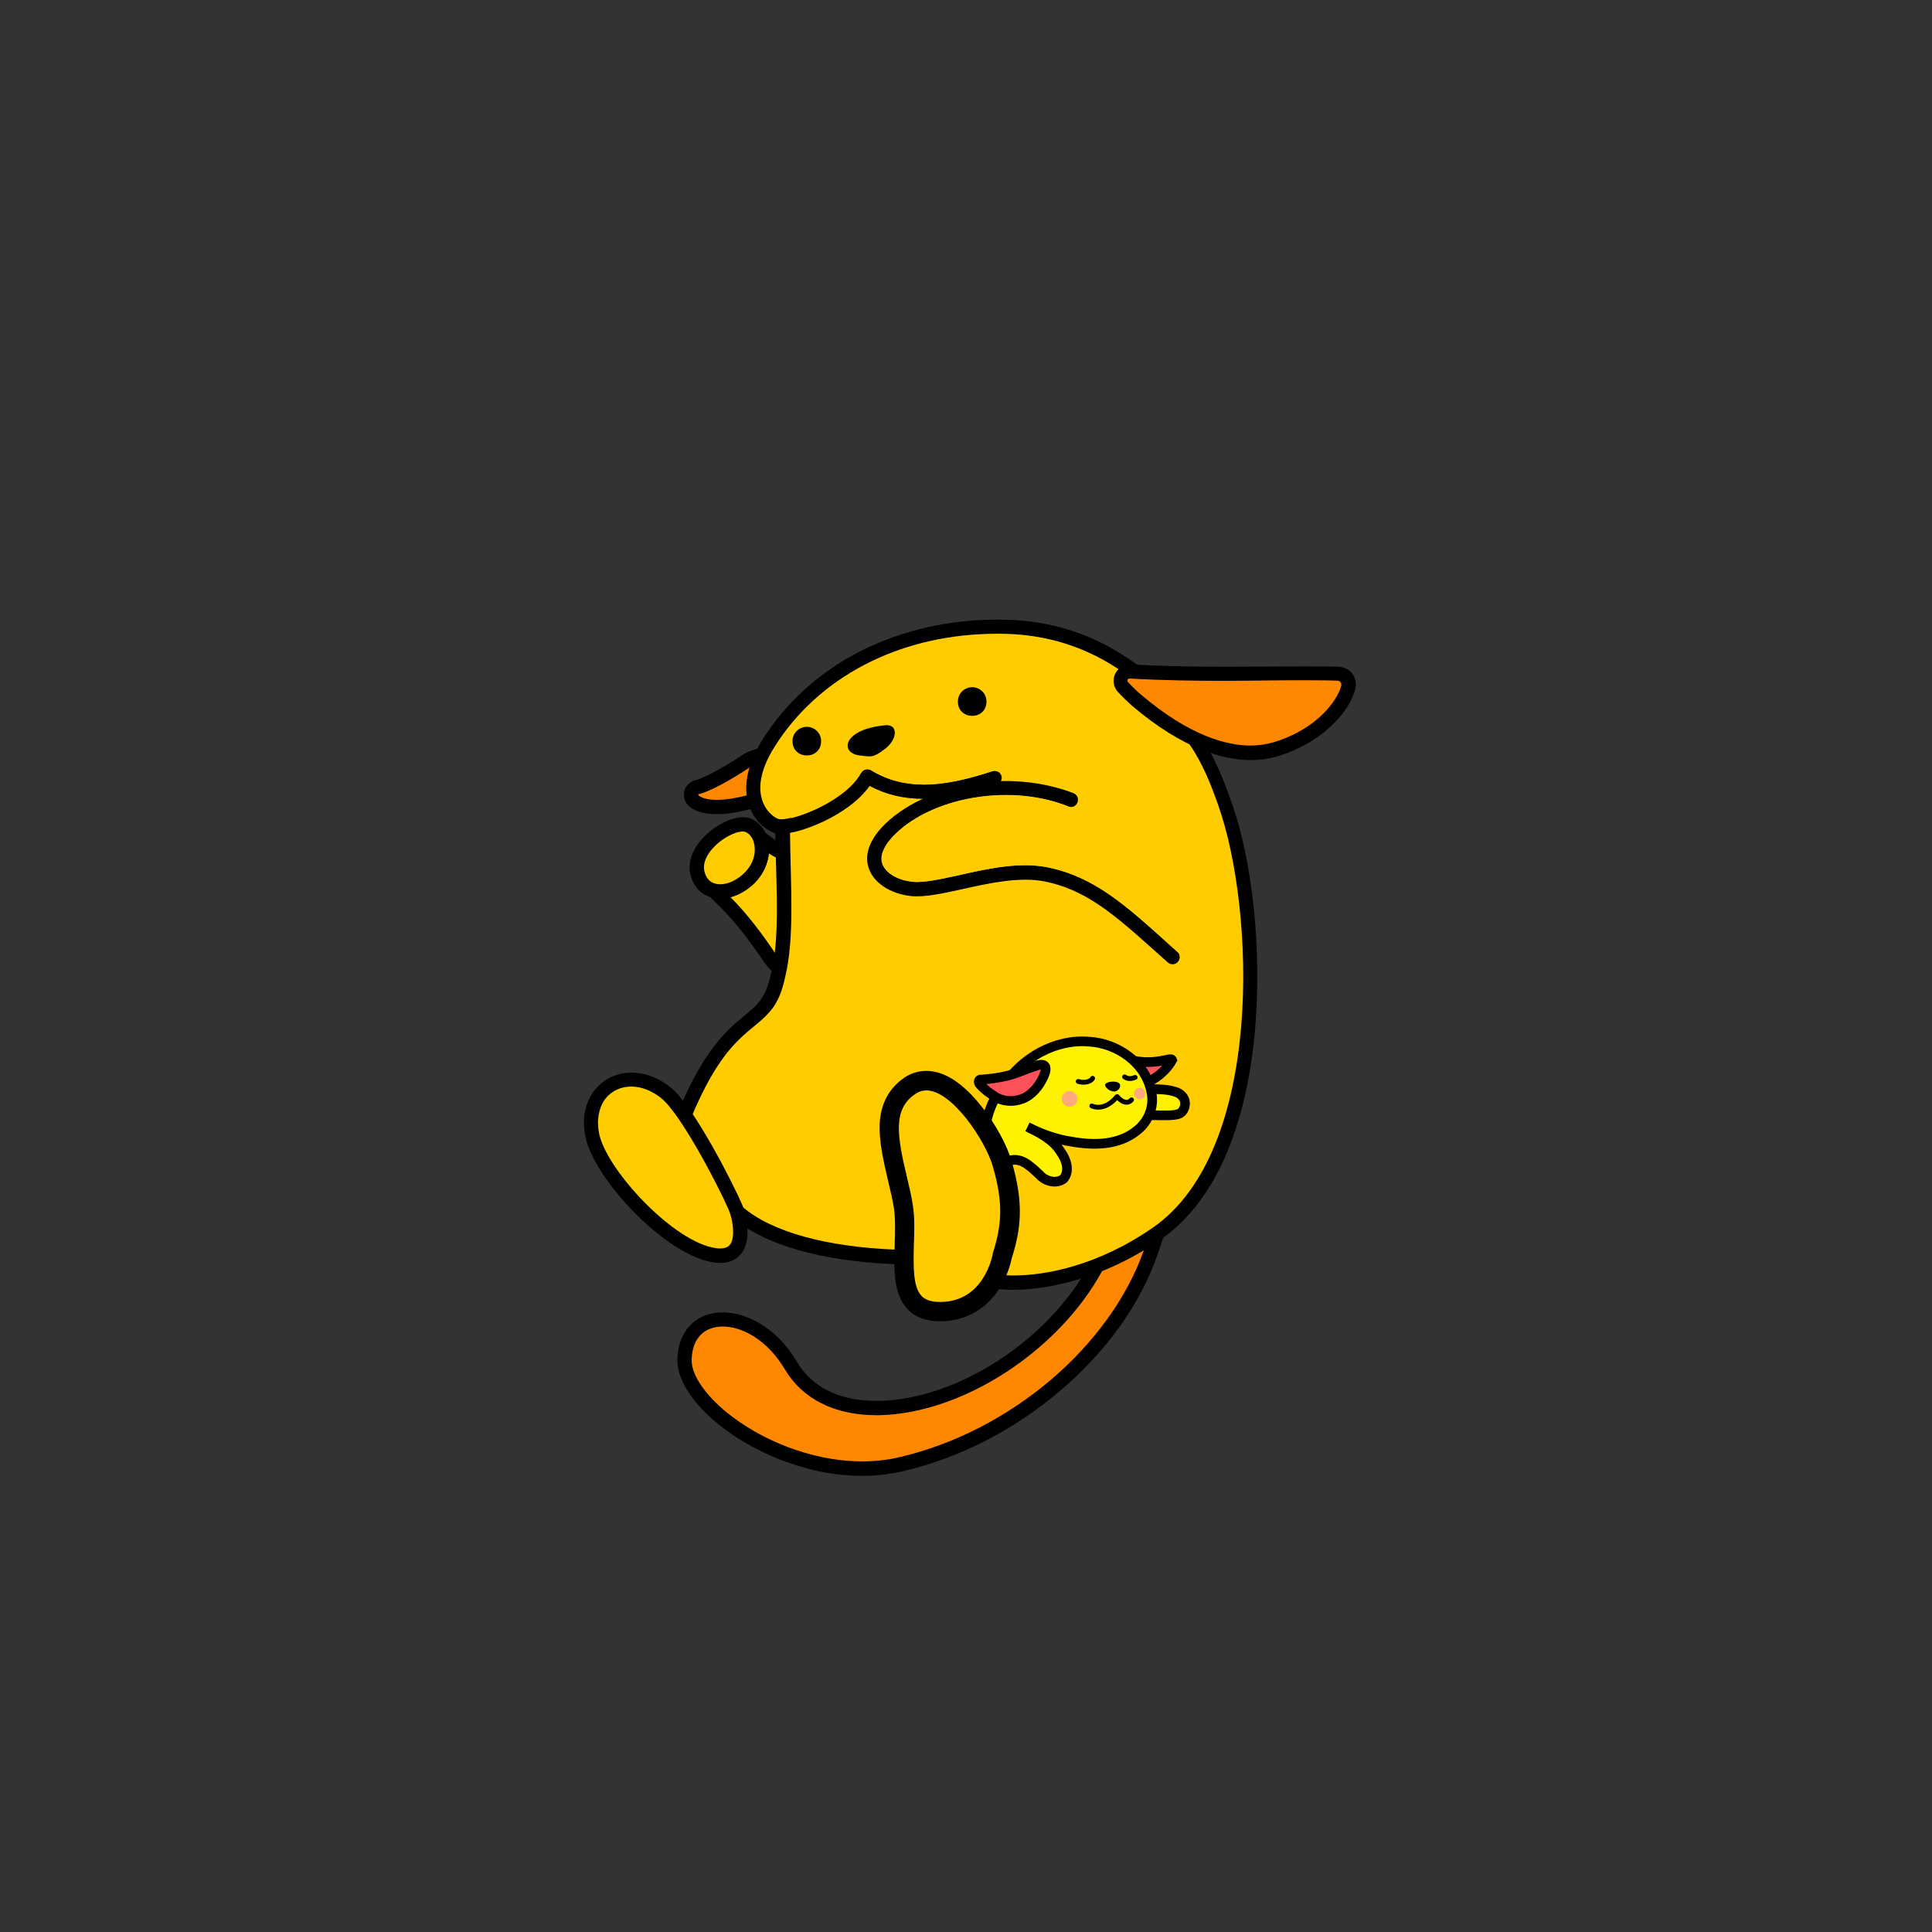 <?xml version="1.0" encoding="UTF-8" standalone="no"?>
<svg
   id="wapuugotchi_svg__wapuu"
   x="0"
   y="0"
   version="1.1"
   viewBox="0 0 1000 1000"
   xmlns="http://www.w3.org/2000/svg"
   xmlns:svg="http://www.w3.org/2000/svg">
  <rect x="0" y="0" width="1000" height="1000" fill="#333333" stroke="none"/>
  <defs
     id="defs3216" />
  <g
     id="Background--group" />
  <g
     id="RightArm--group">
    <path
       d="M436.6 504c-4.5 5.1-10.5 7.9-17 7.9-9.1 0-18.5-5.5-24.4-14.4-7.8-11.6-15.5-21.2-22.3-27.9l-4.8-4.7c-2-2-1.1-5.3 1.6-6.1l6.5-1.7c3.2-.9 6.4-2.7 9.1-5.5 3-3 4.8-6.7 5.2-10.4V430c0-1.3 1.5-2.1 2.5-1.3l9.3 6.9c.7.5 1.7 1.1 2.9 1.7 10.2 4.9 31.7 27.4 35.7 46.7 2.1 10.1-1.2 16.5-4.3 20z"
       id="path3146" />
    <path
       d="M402.1 444.1c-1.5-.7-2.9-1.5-4.2-2.4-.5 5.5-3 11-7.3 15.3-3.7 3.7-8.1 6.2-12.5 7.4 8.7 8.6 17 19.8 23.2 29.1 4.5 6.7 11.6 11.1 18.3 11.1 4.1 0 8.1-1.6 11.4-5.4 13-14.8-17.3-49.6-28.9-55.1z"
       class="st0"
       fill="#fc0"
       id="path3148" />
  </g>
  <g
     id="Tail--group">
    <path
       d="M599.1 649.5c-9 25.7-26.4 50-50.3 70.3-23.8 20.3-51.8 34.7-81 41.6-6.9 1.6-14.1 2.5-21.5 2.5-30.8 0-58.9-13.9-74.8-27-13.6-11.1-21.2-23.3-20.9-33.5.4-12 6.7-20.7 16.8-23.3 2.1-.5 4.3-.8 6.7-.8 11.2 0 27.2 6.7 38.5 25.7 7.8 13.2 22 20.1 41.1 20.1h1.2c40.7-.8 87.6-31.2 109.1-70.8 7.7-14.1 13.2-29.6 17.1-40.8 1.9-5.4 3.6-10.1 5.1-13.5 1.3-3.1 4.1-9.4 10.4-9.4 4.1 0 7.6 1.8 9.9 5 5.5 7.6 3.3 23.3-7.4 53.9z"
       id="path3151" />
    <path
       d="M570.5 657.8c-22.7 41.7-72.5 73.9-115.5 74.7h-1.4c-21.6 0-38.3-8.4-47.4-23.8-9-15.1-22-22.1-32.1-22.1-1.7 0-3.3.2-4.8.6-7 1.8-11 7.6-11.3 16.4-.3 7.7 6.6 18 18.2 27.5 16.8 13.7 43.2 25.3 70.1 25.3 6.6 0 13.3-.7 19.8-2.3 57.2-13.5 108.5-57.4 126-107.1 5.4-15.3 16.7-49.2 4.5-49.2-4.5.1-10.8 31.8-26.1 60z"
       class="st1"
       fill="#f80"
       id="path3153" />
  </g>
  <g
     id="Body--group">
    <path
       d="M649.7 531.9c-2 24-6.7 45.1-13.9 62.9-8.5 20.9-20.3 36.6-35.1 46.8-34 23.4-64.8 26-76.4 26-1.3 0-2.5 0-3.8-.1-18.4-.8-26-4.4-32.7-7.5-5.9-2.8-11-5.2-24.9-5.7-37.5-1.5-67-9.9-83.1-23.6-.2-.1-.5-.4-.9-.7-4.8-3.5-19.3-14.3-25-24.7-5.3-9.7-6.2-22.3-2.3-31.4 13.4-31.2 24.5-40.5 33.5-48 3.6-3 6.4-5.3 8.8-8.7 2.2-3.1 3.8-7.1 4.9-12.2 0-.1 0-.2.1-.3 3.9-15 3.4-34.9 2.8-56-.2-5.7-.3-11.7-.4-17.5v-.1c0-18.6 9.6-40.7 25.7-59.2 18.1-20.8 41.6-33.6 66.1-36.2 20.2-2.1 34.3-3.1 45.9-3.1 43.7 0 58.6 14.8 82.2 48.4 7.5 10.6 12.1 22.5 16 33.7 11.1 30.4 15.9 76.5 12.5 117.2z"
       id="path3156" />
    <path
       d="M358.5 576.7c-3 7-2.2 17.4 2 25 5.6 10.3 23 22.2 24.1 23.2 15.1 12.9 43.7 20.5 78.7 21.9 31.2 1.3 24.3 11.8 57.6 13.3 1.1 0 2.2.1 3.5.1 16.7 0 43.7-5 72.2-24.7 58-39.9 52.9-165.3 34-218.6-3.9-11.1-8.3-22.2-15.1-31.9-23.5-33.5-36.6-45.2-76.2-45.2-12.2 0-26.9 1.1-45.1 3.1-49.9 5.3-85.3 55.3-85.3 88.1.3 27.4 2.5 55.1-2.7 75.5-1.4 6.5-3.4 11.2-6 14.9-9.8 13.5-23.4 12.4-41.7 55.3z"
       class="st0"
       fill="#fc0"
       id="path3158" />
  </g>
  <g
     id="Ball--group" />
  <g
     id="RightFoot--group">
    <path
       d="M384.3 648c-2.4 3.7-6.4 5.7-11.5 5.7-1.9 0-4-.3-6.2-.8-25-6-59.3-43.6-63.6-64.5-1.9-9.4-.2-18 5-24.4 4.6-5.7 11.4-8.8 18.9-8.8 6.8 0 13.6 2.5 19.8 7.3 12.2 9.4 32.9 50.5 37.3 60.7 2.5 5.8 4.9 17.7.3 24.8z"
       id="path3162" />
    <path
       d="M310.1 586.8c3.8 18.2 36.2 53.6 58.1 58.8 1.7.4 3.2.6 4.5.6 3.4 0 4.7-1.3 5.4-2.3 2.3-3.5 1.5-12.1-1-17.9-6.1-13.9-25.3-50.3-35.1-57.8-4.9-3.8-10.2-5.8-15.3-5.8-5.3 0-10 2.2-13.2 6.1-3.6 4.7-4.8 11.2-3.4 18.3z"
       class="st0"
       fill="#fc0"
       id="path3164" />
  </g>
  <g
     id="FullHead--group">
    <g
       id="BeforeHead--group" />
    <g
       id="RightEar--group">
      <path
         d="M413.3 399.4c-.4 4.4-3.8 8.4-11.1 12.9-4.7 3-10.2 5.5-13.9 6.5-6.5 1.7-12.3 2.6-17.3 2.6-6.7 0-10.6-1.6-12.7-2.9-4.8-3-4.4-7.2-4.2-8.5.5-3.1 2.9-5.5 5.9-6.2 3.5-.8 13.5-5.8 23.6-12.6 4.2-2.9 10.7-4.8 16.1-4.8 5.8 0 9.1 2.2 10.8 4.1 2.1 2.4 3.1 5.5 2.8 8.9z"
         id="path3168" />
      <path
         d="M361.4 411.3c0 .3.4.7.9.9 1.1.7 3.6 1.8 8.8 1.8 4.3 0 9.5-.8 15.4-2.3 5.2-1.4 19.1-8.8 19.5-13 .1-1.3-.2-2.4-.9-3.2-1-1.1-2.8-1.7-5.3-1.7-3.9 0-8.9 1.5-11.9 3.5-8.5 5.7-20.5 12.5-26.1 13.7-.3.1-.4.2-.4.3z"
         class="st1"
         fill="#f80"
         id="path3170" />
    </g>
    <g
       id="Head--group">
      <path
         d="M516.4 328.1c1.6 0 3.2 0 4.8.1 20.6.6 39.5 6.5 55.9 17 11.2 7.2 17.5 11.4 25.9 25.2 1.5 2.5 9 .8 7.9-1.1-10.1-17.6-17.5-22.3-29.8-30.3-17.7-11.4-37.8-17.6-59.7-18.2-1.6 0-3.3-.1-5-.1-1.6 0-3.3 0-4.9.1-24.3.6-47.8 6.6-67.8 17.1-20.2 10.6-37.1 26.1-48.9 44.7-7.7 12.3-10.3 23.9-7.4 33.5 2.4 7.8 7.9 12.7 12.3 14.6 1.4.6 2.9.9 4.7.9 9.3 0 34.7-9.3 45.7-24.8 8.4 4.5 17.6 6.7 28.1 6.7 12.6 0 25-3.2 36.4-6.9 3-1 3.8-2.2 3.9-4.1 0-1.3-1.2-3.6-3.8-3.5-.3 0-.7.1-1 .2-11.2 3.6-23.3 6.9-35.4 6.9-9.3 0-18.6-2-27.4-7.4-.6-.4-1.3-.5-1.9-.5-1.3 0-2.5.6-3.2 1.8l-.1.1c-7.9 14.3-33.3 24.1-41.2 24.1-.7 0-1.3-.1-1.7-.3-2.8-1.2-6.6-4.6-8.2-10-2.3-7.5 0-17 6.6-27.4 22.5-35.7 63.4-57.1 110.6-58.3 1.4-.1 3-.1 4.6-.1"
         id="path3173" />
      <path
         d="M516.6 399.4c-1-.4-2-.7-3-.3-19.7 6.3-42.5 12-62.8-.5-1.7-1.1-4-.5-5.1 1.2l-.1.1c-8.6 15.7-38.3 26-43 23.9-2.8-1.2-6.6-4.6-8.2-10-2.3-7.5 0-17 6.6-27.4 22.5-35.7 63.4-57.1 110.6-58.3 3.1-.1 6.3-.1 9.5 0 20.6.6 39.5 6.5 55.9 17 13.2 8.5 19.7 12.7 30.6 33.6 5.6 10.5-84.4 23.5-91 20.7z"
         class="st0"
         fill="#fc0"
         id="path3175" />
    </g>
    <g
       id="LeftEar--group">
      <path
         d="M701.4 357.1c-.5 1.7-1.2 3.4-2 5.2-5 10-17.7 23-38 29.1-4.5 1.4-9.3 2-14 2h-.1c-13 0-34.2-4.9-61.6-28.3-1.9-1.7-5.1-4.8-7.1-7-2.3-2.5-2.8-6.1-1.5-9.1s4.4-5.1 7.8-5.1h.5c13.9.8 30.1 1.2 48.4 1.2 8.1 0 14.8-.1 19.3-.1h4.5c7.4 0 13.3-.1 18.2-.1 8.1 0 13.7.1 17.1.2 2.9.1 5.6 1.5 7.3 3.9 1.5 2.3 2 5.2 1.2 8.1z"
         id="path3178" />
      <path
         d="M590.4 359.4c25.7 21.9 45.1 26.5 56.8 26.5h.1c4 0 8-.6 11.9-1.7 18.1-5.4 29.2-16.6 33.5-25.3.8-1.5 1.2-2.8 1.5-3.9.4-1.3-.6-2.6-1.9-2.7-3.3-.1-8.9-.2-16.7-.2-5.4 0-11.6 0-18.2.1-3.3 0-12.2.2-23.9.2-13.9 0-31.7-.2-48.8-1.2h-.1c-.9 0-1.5 1.1-.8 1.8 2 2.2 5 5.1 6.6 6.4z"
         class="st1"
         fill="#f80"
         id="path3180" />
    </g>
    <g
       id="Face--group">
      <path
         d="M417.6 376.2c-4.1 0-7.4 3.3-7.4 7.4 0 9.9 14.8 9.9 14.8 0 0-4.1-3.3-7.4-7.4-7.4z"
         id="path3183" />
      <path
         d="M503.2 355.7c-4.1 0-7.4 3.3-7.4 7.4 0 9.9 14.8 9.9 14.8 0 0-4.1-3.3-7.4-7.4-7.4z"
         id="path3185" />
      <path
         d="M457.9 375.4c-7.4.8-12.3 2.5-15.6 4.9-5.9 4.4-4.1 9.9 2.5 10.7 6.6.8 7.1 1.2 13.2-3.3 6.5-4.9 7.3-13.1-.1-12.3z"
         id="path3187" />
    </g>
  </g>
  <g
     id="LeftLeg--group">
    <path
       d="M512.4 655.2c-4.6-5.2-3.7-15.7-1.9-29.4 2.6-19.8 5-34.5 25.4-50.8 24.4-19.5 62.2-15 76.2-.5 3.6 3.7 6.7 10.9 7.3 18.8.9 11.4-22.2 42.4-44.8 51.8-22.6 9.6-54 19.3-62.2 10.1z"
       class="st0"
       fill="#fc0"
       id="path3191" />
    <path
       d="M512.4 658.9c-1.2 0-2.3-.5-3-1.6-4.7-6.7-4.5-17.2-2.6-32 2.5-19 4.6-35.5 26.8-53.2 26.8-21.4 63.7-14 78.4.7 1.4 1.4 1.4 3.8 0 5.2-1.4 1.4-3.8 1.4-5.2 0-12.5-12.5-45.4-18.7-68.6-.1-18.9 15.1-21.4 28.2-24.1 48.4-1.4 11-2.3 21.8 1.3 26.7 1.2 1.7.8 4-.9 5.2-.6.5-1.4.7-2.1.7z"
       id="path3193" />
    <path fill="#ff5159" stroke="#000" stroke-width="5" d="M582.86 556.874c1.07 2.606 3.724 4.56 6.59 4.452 3.154-.132 6.003-1.763 8.577-3.457 3.502-2.404 6.648-5.478 8.666-9.248-.613-1.708-7.59 2.84-20.121.37-1.758.234-3.554 1.242-4.09 3.04-.529 1.582-.272 3.336.378 4.843z"/>
    <path fill="#fff200" stroke="#000" stroke-linecap="round" stroke-width="5" d="M595.503 563.672c4.357.14 8.83.098 13.01 1.49 2.473.787 4.726 2.91 4.855 5.621.156 2.402-1.089 5.181-3.557 5.878-2.887.804-5.925.62-8.89.646-2.165-.065-4.344-.012-6.498-.212-2.31-.442-4.798-.72-6.739-2.162-1.417-1.246-1.456-3.34-1.324-5.088.168-1.826.91-3.797 2.669-4.635 1.993-1.034 4.284-1.24 6.474-1.538z"/>
    <path fill="#fff200" stroke="#000" stroke-width="5" d="M519.523 561.946c9.516-14.44 26.705-24.318 44.24-22.797 14.45.86 28.975 10.784 32.034 25.458 1.949 7.532-1.115 15.733-7.217 20.459-9.395 7.79-22.567 7.925-34.004 5.821-7.968-1.172-15.593-3.92-22.73-7.607 6.48 3.135 13.27 6.574 17.173 12.931 2.829 3.811 4.923 9.88 1.46 13.923-3.79 2.939-9.628 1.256-12.525-2.214-4.1-3.65-8.64-8.725-14.73-7.358-3.793.213-7.529 1.778-9.184 5.42-.943 2.317-2.6 9.668-3.305 4.794-3.614-15.606-2.092-36.62 8.788-48.83z"/>
    <path fill="#ff5159" stroke="#000" stroke-width="5" d="M520.805 556.948c5.6-1.277 10.748-3.934 16.239-5.55 1.286-.313 3.204-.719 3.98.695.626 1.83-.334 3.73-1.017 5.411-2.277 4.818-5.907 9.387-11.04 11.29-4.546 1.754-9.896 1.387-14.041-1.238-2.742-1.741-5.423-3.683-7.59-6.12-1.25-.998-.974-3.114.92-2.66 4.214-.34 8.425-.875 12.549-1.828z"/>
    <path fill="none" stroke="#000" stroke-linecap="round" stroke-linejoin="round" stroke-width="2.499" d="M558.083 559.745c2.26.78 6.06.653 7.44-1.624m16.567-.718c1.585 1.048 3.003 1.167 5.447.265m-22.422 14.76s6.274 3.34 13.08-4.849c4.802 5.43 7.482 1.702 7.482 1.702"/>
    <path fill="#ffaa7d" fill-rule="evenodd" d="M557.688 568.791a4.066 4.066 0 0 1-4.066 4.067 4.066 4.066 0 0 1-4.066-4.067 4.066 4.066 0 0 1 4.066-4.066 4.066 4.066 0 0 1 4.066 4.066zm35.202-2.752a2.956 2.956 0 0 1-2.956 2.956 2.956 2.956 0 0 1-2.958-2.956 2.956 2.956 0 0 1 2.956-2.956 2.956 2.956 0 0 1 2.958 2.956z" />
    <path d="M572.145 561.168c.76-1.45 5.427-1.833 7.004-.574 1.572 1.26.052 4.161-2.283 4.355-2.334.191-5.482-2.328-4.721-3.78z"/>

  </g>
  <g
     id="LeftFoot--group"
     style="display:inline">
    <path
       d="m 523.7,651.2 c -0.4,1.9 -2,9.1 -6.7,16.2 -7,10.6 -17.8,16.5 -30.4,16.5 -7.2,0 -12.9,-2.1 -16.8,-6.2 -7.5,-7.8 -7.1,-21 -6.7,-33.7 v -0.1 c 0.2,-6.4 0.4,-13.1 -0.4,-18.5 -0.7,-4.4 -1.8,-9.1 -3.1,-14.5 -2.4,-10.2 -4.6,-20.1 -4.3,-28.7 0.4,-10.7 4.7,-18.9 12.8,-24.4 3.5,-2.4 7.4,-3.5 11.4,-3.5 9.3,0 18.9,6.2 28.7,18.6 7.1,8.9 13.1,20 15.4,28.1 6.4,21.8 4.9,34.9 0.1,50.2 z"
       id="path3196" />
    <path
       d="m 477,670.8 c 2,2.1 5.2,3.1 9.6,3.1 22.6,0 27,-23.7 27.2,-24.7 0,-0.2 0.1,-0.4 0.1,-0.6 4.4,-13.9 5.7,-25.2 0,-44.8 -3.7,-13.2 -21.1,-39.4 -34.4,-39.4 -2,0 -4,0.6 -5.8,1.9 -11.7,7.8 -9.3,21.8 -4.4,42.4 1.2,5.1 2.5,10.4 3.2,15.3 1,6.4 0.8,13.5 0.5,20.4 -0.2,10.6 -0.6,21.6 4,26.4 z"
       class="st0"
       fill="#ffcc00"
       id="path3198" />
  </g>
  <g
     id="LeftArm--group">
    <g
       id="BeforeLeftArm--part" />
    <path
       d="M478 413.3c-6.4 2.9-12.4 6.6-17.6 11.1-12.1 10.6-12.6 19.4-10.8 24.8 2.5 7.7 11.1 13.4 21.9 14.6 7.1.7 16.2-1.3 26.7-3.6 13.9-3.1 29.7-6.6 42.9-3.9 19.6 4.1 33.3 15 53.1 32.7l10.3 9.2c1.5 1.3 3.9 1.2 5.2-.4 1.3-1.5 1.2-3.9-.4-5.2l-2.9-2.6c-24-21.7-39.9-36-63.8-41-14.8-3.1-31.3.6-46 3.9-9.5 2.1-18.5 4.1-24.3 3.5-7.8-.8-14.1-4.6-15.7-9.5-1.5-4.7 1.6-10.7 8.7-17 20.7-18.2 59.1-23.7 87.5-12.5 4.7 1.9 7.4-5.1 2.7-6.9-11.4-4.4-24.6-6.6-37.7-6.2-10.1.4-30.5 4.8-39.8 9z"
       id="path3202" />
    <path
       d="M615.4 451c11.7 12.2 17 60.3-6 41.6l-2.9-2.6c-24-21.7-39.9-36-63.8-41-14.8-3.1-31.3.6-46 3.9-9.5 2.1-18.5 4.1-24.3 3.5-7.8-.8-14.1-4.6-15.7-9.5-1.5-4.7 1.6-10.7 8.7-17 20.7-18.2 59.3-24 87.5-12.5 4.6 2 46.1 16.5 62.5 33.6z"
       class="st0"
       fill="#fc0"
       id="path3204" />
  </g>
  <g
     id="RightHand--group">
    <g
       id="BeforeRightHand--part" />
    <path
       d="M390.6 457c-5.2 5.1-11.7 8.1-17.8 8.1-8.1 0-14-5.1-15.6-13.3-1-5.4.9-11.3 5.4-16.7 5.8-6.9 14.9-12 21.7-12.1h.2c1.3 0 2.6.2 3.8.6h.2l.1.1c4.5 1.8 7.9 6.2 9.1 11.8 1.4 7.5-1.2 15.5-7.1 21.5z"
       id="path3208" />
    <path
       d="M385.4 451.7c4.2-4.2 6-9.6 5-14.7-.6-3.1-2.3-5.5-4.6-6.4-.4-.1-.9-.2-1.3-.2h-.1c-4 0-11.3 3.6-16.1 9.4-1.8 2.1-4.6 6.3-3.8 10.6 1.1 6 5.1 7.3 8.3 7.3 4.1 0 8.8-2.2 12.6-6z"
       class="st0"
       fill="#fc0"
       id="path3210" />
  </g>
</svg>
